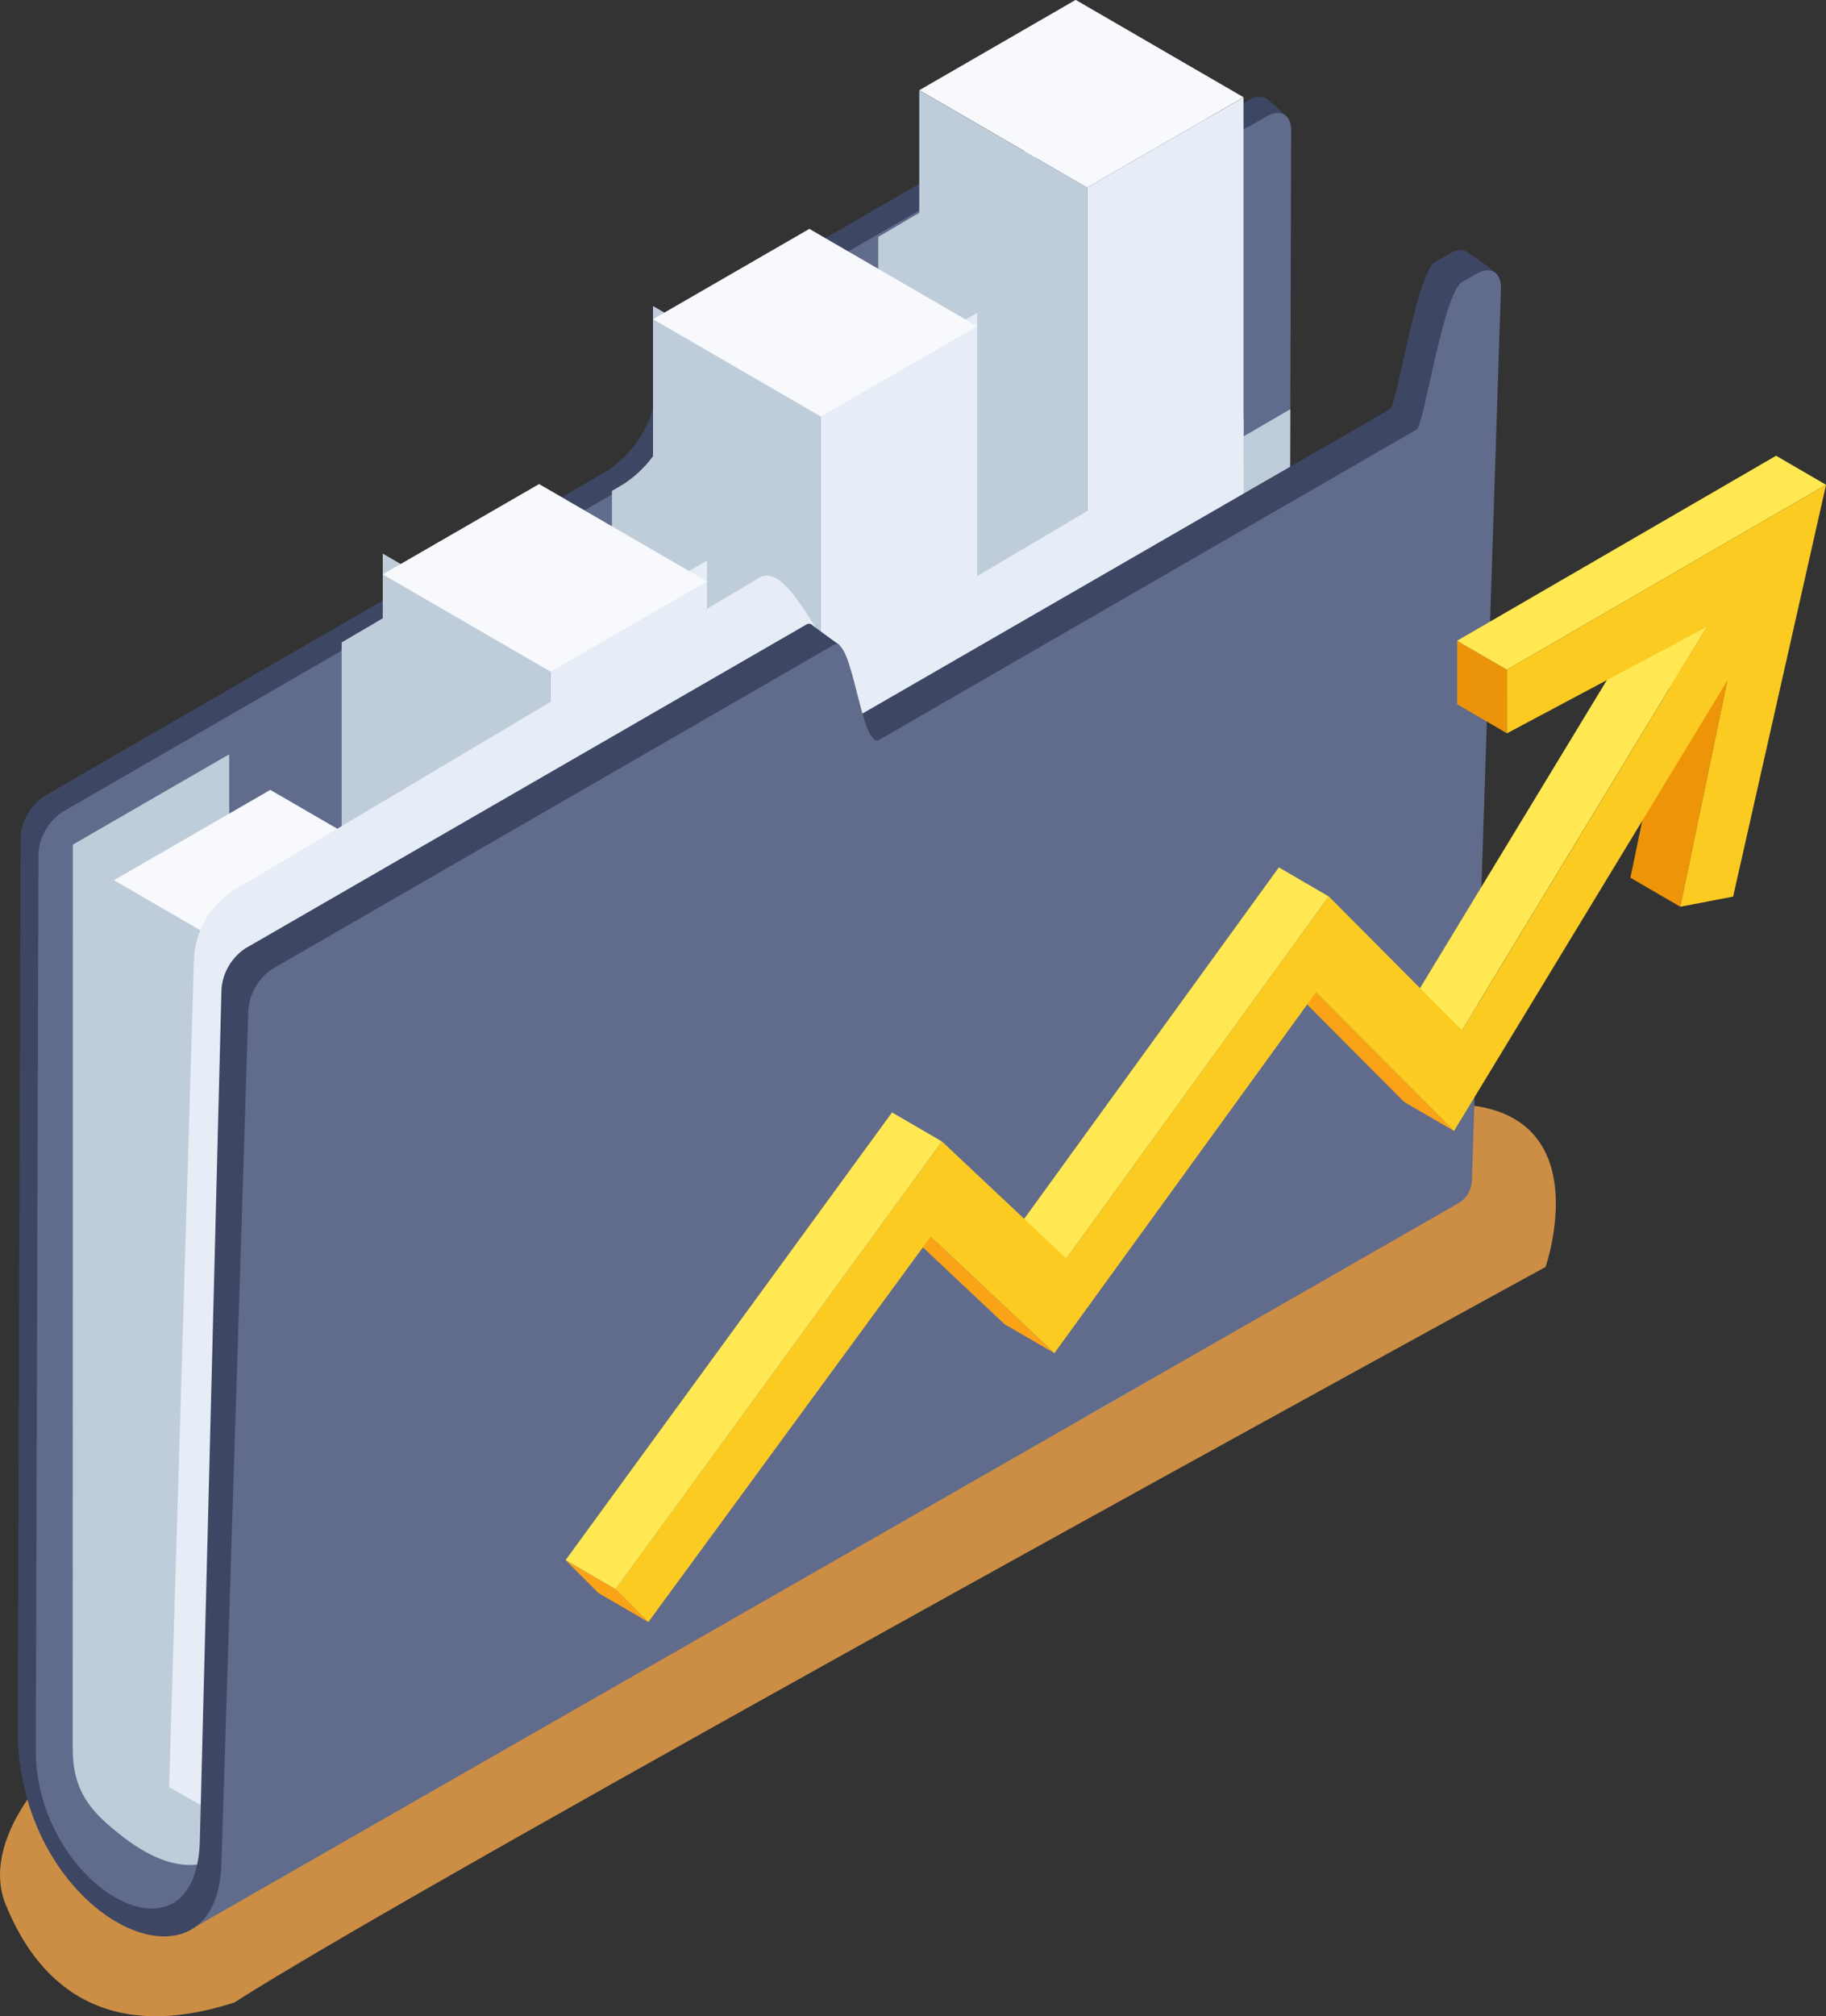 <svg xmlns="http://www.w3.org/2000/svg" xmlns:xlink="http://www.w3.org/1999/xlink" width="64.299" height="70.962" viewBox="0 0 64.299 70.962">
  <rect x="0" y="0" width="64.299" height="70.962" fill="#333333" stroke="none"/>
  <defs>
    <clipPath id="clip-path">
      <rect id="사각형_3818" data-name="사각형 3818" width="5.506" height="40.503" fill="none"/>
    </clipPath>
    <clipPath id="clip-path-2">
      <rect id="사각형_3819" data-name="사각형 3819" width="5.506" height="40.605" fill="none"/>
    </clipPath>
    <clipPath id="clip-path-3">
      <rect id="사각형_3820" data-name="사각형 3820" width="5.511" height="39.091" fill="none"/>
    </clipPath>
    <clipPath id="clip-path-4">
      <rect id="사각형_3821" data-name="사각형 3821" width="5.506" height="36.565" fill="none"/>
    </clipPath>
    <clipPath id="clip-path-5">
      <rect id="사각형_3822" data-name="사각형 3822" width="6.525" height="30.251" fill="none"/>
    </clipPath>
    <clipPath id="clip-path-6">
      <rect id="사각형_3823" data-name="사각형 3823" width="37.905" height="50.173" fill="none"/>
    </clipPath>
    <clipPath id="clip-path-7">
      <path id="패스_9793" data-name="패스 9793" d="M104.673,188.386l-.522.3c-.661.381-1.361,5.158-1.6,5.19L83.6,204.815c-.307.093-.531-.8-.758-1.689-.237-.932-.477-1.865-.815-1.67l-19.758,11.4a1.894,1.894,0,0,0-.855,1.48l-.944,29.892-.892,2.333,44.439-25.448a.952.952,0,0,0,.482-.794l1.025-31.438c0-.388-.19-.612-.47-.612a.769.769,0,0,0-.378.116" transform="translate(-59.576 -188.27)" fill="none"/>
    </clipPath>
    <linearGradient id="linear-gradient" x1="-0.161" y1="0.986" x2="-0.157" y2="0.986" gradientUnits="objectBoundingBox">
      <stop offset="0" stop-color="#7e87a8"/>
      <stop offset="0.667" stop-color="#616b8c"/>
      <stop offset="1" stop-color="#616b8c"/>
    </linearGradient>
  </defs>
  <g id="그룹_9051" data-name="그룹 9051" transform="translate(0 0)">
    <path id="패스_12556" data-name="패스 12556" d="M-5.655,103.826s-2.284,2.356-1.421,4.5,2.92,5.124,8.061,3.462C7.615,107.518,47.152,85.9,47.152,85.9s2.743-7.857-6.862-5.175S-5.655,103.826-5.655,103.826Z" transform="translate(7.271 -41.304)" fill="#cc8e45"/>
    <g id="그룹_9044" data-name="그룹 9044" transform="translate(0.624)">
      <g id="그룹_9073" data-name="그룹 9073" transform="translate(0)">
        <path id="패스_9770" data-name="패스 9770" d="M42.332,152.912l1.024-2.741a1.877,1.877,0,0,1,.749-.945l15.426-8.906a.621.621,0,0,1,.567-.076c.071.033.755.649.755.649l.434,1.077c.315.489.922.556,1.583.175l.522-.3a.57.57,0,0,1,.639-.033c.131.1.634.563.634.563l-.528,33.594-43.785,24.1-.32-.529.1-31.726a1.9,1.9,0,0,1,.855-1.48l19.758-11.407a3.984,3.984,0,0,0,1.589-2.006" transform="translate(-20.032 -138.326)" fill="#3d4663"/>
        <path id="패스_9771" data-name="패스 9771" d="M46.3,156.507l1.024-2.742a1.877,1.877,0,0,1,.749-.945L63.5,143.914c.311-.18.6-.148.745.082l1.011,1.567c.315.489.922.556,1.583.175l.522-.3c.47-.272.85-.049.849.5l-.1,33.63L24,204l.1-32.6a1.9,1.9,0,0,1,.855-1.48l19.758-11.409a3.982,3.982,0,0,0,1.589-2.006" transform="translate(-23.368 -141.348)" fill="#616b8c"/>
        <path id="패스_9772" data-name="패스 9772" d="M73.245,366.358,29.651,391.092s-.909,2.311-3.8-.455c-2.541-2.432-2.106-4.756-2.106-4.756L67.9,360.049Z" transform="translate(-23.132 -324.262)" fill="#616b8c"/>
        <g id="그룹_9027" data-name="그룹 9027" transform="translate(20.923 10.231)" style="mix-blend-mode: multiply;isolation: isolate">
          <g id="그룹_9026" data-name="그룹 9026">
            <g id="그룹_9025" data-name="그룹 9025" clip-path="url(#clip-path)">
              <path id="패스_9773" data-name="패스 9773" d="M151.747,235.687l5.506-3.179V195.184l-1.724,1.012a1.9,1.9,0,0,0-.748.961l-1.024,2.788a4.039,4.039,0,0,1-1.589,2.04l-.42.247Z" transform="translate(-151.747 -195.184)" fill="#bfccd9"/>
            </g>
          </g>
        </g>
        <g id="그룹_9030" data-name="그룹 9030" transform="translate(30.302 5.106)" style="mix-blend-mode: multiply;isolation: isolate">
          <g id="그룹_9029" data-name="그룹 9029">
            <g id="그룹_9028" data-name="그룹 9028" clip-path="url(#clip-path-2)">
              <path id="패스_9774" data-name="패스 9774" d="M216.29,160.521l-5.506,3.233v37.372l5.506-3.179Z" transform="translate(-210.785 -160.521)" fill="#bfccd9"/>
            </g>
          </g>
        </g>
        <g id="그룹_9033" data-name="그룹 9033" transform="translate(1.936 26.55)" style="mix-blend-mode: multiply;isolation: isolate">
          <g id="그룹_9032" data-name="그룹 9032">
            <g id="그룹_9031" data-name="그룹 9031" clip-path="url(#clip-path-3)">
              <path id="패스_9775" data-name="패스 9775" d="M37.729,333.234V301.9l-5.506,3.179-.005,31.8c0,1.517.61,2.239,1.815,3.16,1.917,1.464,3,.81,3,.81Z" transform="translate(-32.218 -301.9)" fill="#bfccd9"/>
            </g>
          </g>
        </g>
        <g id="그룹_9036" data-name="그룹 9036" transform="translate(11.407 19.384)" style="mix-blend-mode: multiply;isolation: isolate">
          <g id="그룹_9035" data-name="그룹 9035">
            <g id="그룹_9034" data-name="그룹 9034" clip-path="url(#clip-path-4)">
              <path id="패스_9776" data-name="패스 9776" d="M97.346,254.372,91.84,257.6v33.332l5.506-3.179Z" transform="translate(-91.84 -254.372)" fill="#bfccd9"/>
            </g>
          </g>
        </g>
        <path id="패스_9777" data-name="패스 9777" d="M262.605,149.952l-5.506,3.179v43.233l5.506-3.179Z" transform="translate(-219.441 -146.525)" fill="#e6edf7"/>
        <path id="패스_9778" data-name="패스 9778" d="M225.8,195.047l-5.911-3.427V148.387l5.911,3.427Z" transform="translate(-188.143 -145.208)" fill="#bfccd9"/>
        <path id="패스_9779" data-name="패스 9779" d="M231.308,131.8l-5.911-3.427-5.506,3.179,5.911,3.427Z" transform="translate(-188.143 -128.377)" fill="#f7f9fc"/>
        <path id="패스_9780" data-name="패스 9780" d="M203.567,200.644l-5.506,3.179v40.585l5.506-3.179Z" transform="translate(-169.781 -189.63)" fill="#e6edf7"/>
        <path id="패스_9781" data-name="패스 9781" d="M166.764,243.092l-5.911-3.427V199.08l5.911,3.427Z" transform="translate(-138.483 -188.309)" fill="#bfccd9"/>
        <path id="패스_9782" data-name="패스 9782" d="M172.27,182.5l-5.911-3.427-5.506,3.179,5.911,3.427Z" transform="translate(-138.483 -171.017)" fill="#f7f9fc"/>
        <path id="패스_9783" data-name="패스 9783" d="M143.66,258.989l-5.506,3.179v36.78l5.506-3.179Z" transform="translate(-119.39 -239.255)" fill="#e6edf7"/>
        <path id="패스_9784" data-name="패스 9784" d="M106.857,297.632l-5.911-3.427v-36.78l5.911,3.427Z" transform="translate(-88.092 -237.939)" fill="#bfccd9"/>
        <path id="패스_9785" data-name="패스 9785" d="M112.362,240.841l-5.911-3.427-5.506,3.179,5.911,3.427Z" transform="translate(-88.092 -220.376)" fill="#f7f9fc"/>
        <path id="패스_9786" data-name="패스 9786" d="M84.073,327.882l-5.506,3.179v31.334l5.506-3.179Z" transform="translate(-69.269 -297.204)" fill="#0f98ed"/>
        <path id="패스_9787" data-name="패스 9787" d="M47.27,361.08l-5.911-3.427V326.318l5.911,3.427Z" transform="translate(-37.971 -295.889)" fill="#bfccd9"/>
        <path id="패스_9788" data-name="패스 9788" d="M52.775,309.734l-5.911-3.427-5.506,3.179,5.911,3.427Z" transform="translate(-37.97 -278.504)" fill="#f7f9fc"/>
        <path id="패스_9789" data-name="패스 9789" d="M61.467,436.356a3.027,3.027,0,0,0,1.469-.453l30.775-17.768a6.461,6.461,0,0,0,2.038-1.99Z" transform="translate(-54.885 -371.446)" fill="#f7f9fc"/>
        <g id="그룹_9039" data-name="그룹 9039" transform="translate(41.977 14.404)" style="mix-blend-mode: multiply;isolation: isolate">
          <g id="그룹_9038" data-name="그룹 9038">
            <g id="그룹_9037" data-name="그룹 9037" clip-path="url(#clip-path-5)">
              <path id="패스_9790" data-name="패스 9790" d="M284.28,251.755l6.525-3.834-3.738-4.409-.02.012.067-22.02-1.645.958.072,25.572a6.941,6.941,0,0,1-1.26,3.72" transform="translate(-284.28 -221.505)" fill="#bfccd9"/>
            </g>
          </g>
        </g>
        <g id="그룹_9042" data-name="그룹 9042" transform="translate(5.332 14.737)" style="mix-blend-mode: multiply;isolation: isolate">
          <g id="그룹_9041" data-name="그룹 9041">
            <g id="그룹_9040" data-name="그룹 9040" clip-path="url(#clip-path-6)">
              <path id="패스_9791" data-name="패스 9791" d="M91.506,253.105l-.072-25.572-14.117,8.34c-.627.193-1.813-3.273-2.9-2.764L56.1,244a3.047,3.047,0,0,0-1.625,2.554L53.6,275.7s1.258.713,1.288.74c.172.12-.121,1.264-.038,1.263l35.395-20.88a6.942,6.942,0,0,0,1.26-3.72" transform="translate(-53.601 -227.533)" fill="#e6edf7"/>
            </g>
          </g>
        </g>
        <path id="패스_9792" data-name="패스 9792" d="M83.332,200.3l18.954-10.934c.238-.032.939-4.807,1.6-5.188l.522-.3a.637.637,0,0,1,.541-.087,10.091,10.091,0,0,1,1.067.779l-1.829,31.6L61.142,240.6l-.759-.716.764-30.071A1.893,1.893,0,0,1,62,208.336l19.758-11.4a.167.167,0,0,1,.2.032c.091.077.953.7.953.7.463,1.084,0,2.477.416,2.63" transform="translate(-53.973 -174.961)" fill="#3d4663"/>
      </g>
    </g>
    <g id="그룹_9046" data-name="그룹 9046" transform="translate(6.906 9.514)">
      <g id="그룹_9045" data-name="그룹 9045" clip-path="url(#clip-path-7)">
        <path id="패스_9821" data-name="패스 9821" d="M0,0,49.1.046l.057,60.663-49.1-.046Z" transform="matrix(0.999, -0.054, 0.054, 0.999, -3.218, 0.172)" fill="url(#linear-gradient)"/>
      </g>
    </g>
    <g id="그룹_9048" data-name="그룹 9048" transform="translate(0.624 16.042)">
      <g id="그룹_9052" data-name="그룹 9052" transform="translate(19.293 0)">
        <path id="패스_9795" data-name="패스 9795" d="M237.787,52.37l-1.759-1.022,1.655-7.96,1.759,1.022Z" transform="translate(-198.534 -36.495)" fill="#ed9408"/>
        <path id="패스_9796" data-name="패스 9796" d="M248.2,29.491l-1.759-1.022.7-2.817,1.759,1.022Z" transform="translate(-207.297 -21.576)" fill="#9d9d9d"/>
        <path id="패스_9797" data-name="패스 9797" d="M243.64,27.6l-1.759-1.022,1.422-.928,1.759,1.022Z" transform="translate(-203.458 -21.576)" fill="#dbdbdb"/>
        <path id="패스_9798" data-name="패스 9798" d="M189.391,46.714l-1.759-1.022,8.618-14.2,1.759,1.022Z" transform="translate(-157.826 -26.492)" fill="#ffe852"/>
        <path id="패스_9799" data-name="패스 9799" d="M199.356,44.243,197.6,43.22V40.984l1.759,1.022Z" transform="translate(-166.208 -34.474)" fill="#ec9409"/>
        <path id="패스_9800" data-name="패스 9800" d="M199.356,7.533,197.6,6.511,208.832,0l1.759,1.022Z" transform="translate(-166.208 0)" fill="#ffe852"/>
        <path id="패스_9801" data-name="패스 9801" d="M161.884,118.347l-1.759-1.022-4.862-4.882,1.759,1.022Z" transform="translate(-130.599 -94.581)" fill="#fba317"/>
        <path id="패스_9802" data-name="패스 9802" d="M101.685,104.975l-1.759-1.022,9.241-12.746,1.759,1.023Z" transform="translate(-84.052 -76.718)" fill="#ffe852"/>
        <path id="패스_9803" data-name="패스 9803" d="M75.972,171.731l-1.759-1.022-4.357-4.1,1.759,1.022Z" transform="translate(-58.759 -140.143)" fill="#fba317"/>
        <path id="패스_9804" data-name="패스 9804" d="M2.914,246.88l-1.759-1.022L0,244.7,1.76,245.72Z" transform="translate(0 -205.827)" fill="#fba317"/>
        <path id="패스_9805" data-name="패스 9805" d="M42.464,12.947v2.236L49.5,11.439l-8.618,14.2L36.19,20.925,26.949,33.671l-4.379-4.12L11.075,45.307l1.154,1.16L22.172,32.9,26.529,37l9.21-12.7L40.6,29.18l9.623-15.852-1.655,7.96,1.859-.357L53.7,6.436Z" transform="translate(-9.316 -5.414)" fill="#fbcb21"/>
        <path id="패스_9806" data-name="패스 9806" d="M1.76,162.286,0,161.263l11.494-15.757,1.759,1.023Z" transform="translate(0 -122.392)" fill="#ffe852"/>
      </g>
      <path id="패스_9794" data-name="패스 9794" d="M27.206,524.244c0,5.315-6.931,2.3-7.174-4.236.1.058.518.313.633.357-.015,4.826,5.537,8,5.777,3.357.1.059.663.462.764.521" transform="translate(-20.032 -474.853)" fill="#3d4663"/>
    </g>
  </g>
</svg>
